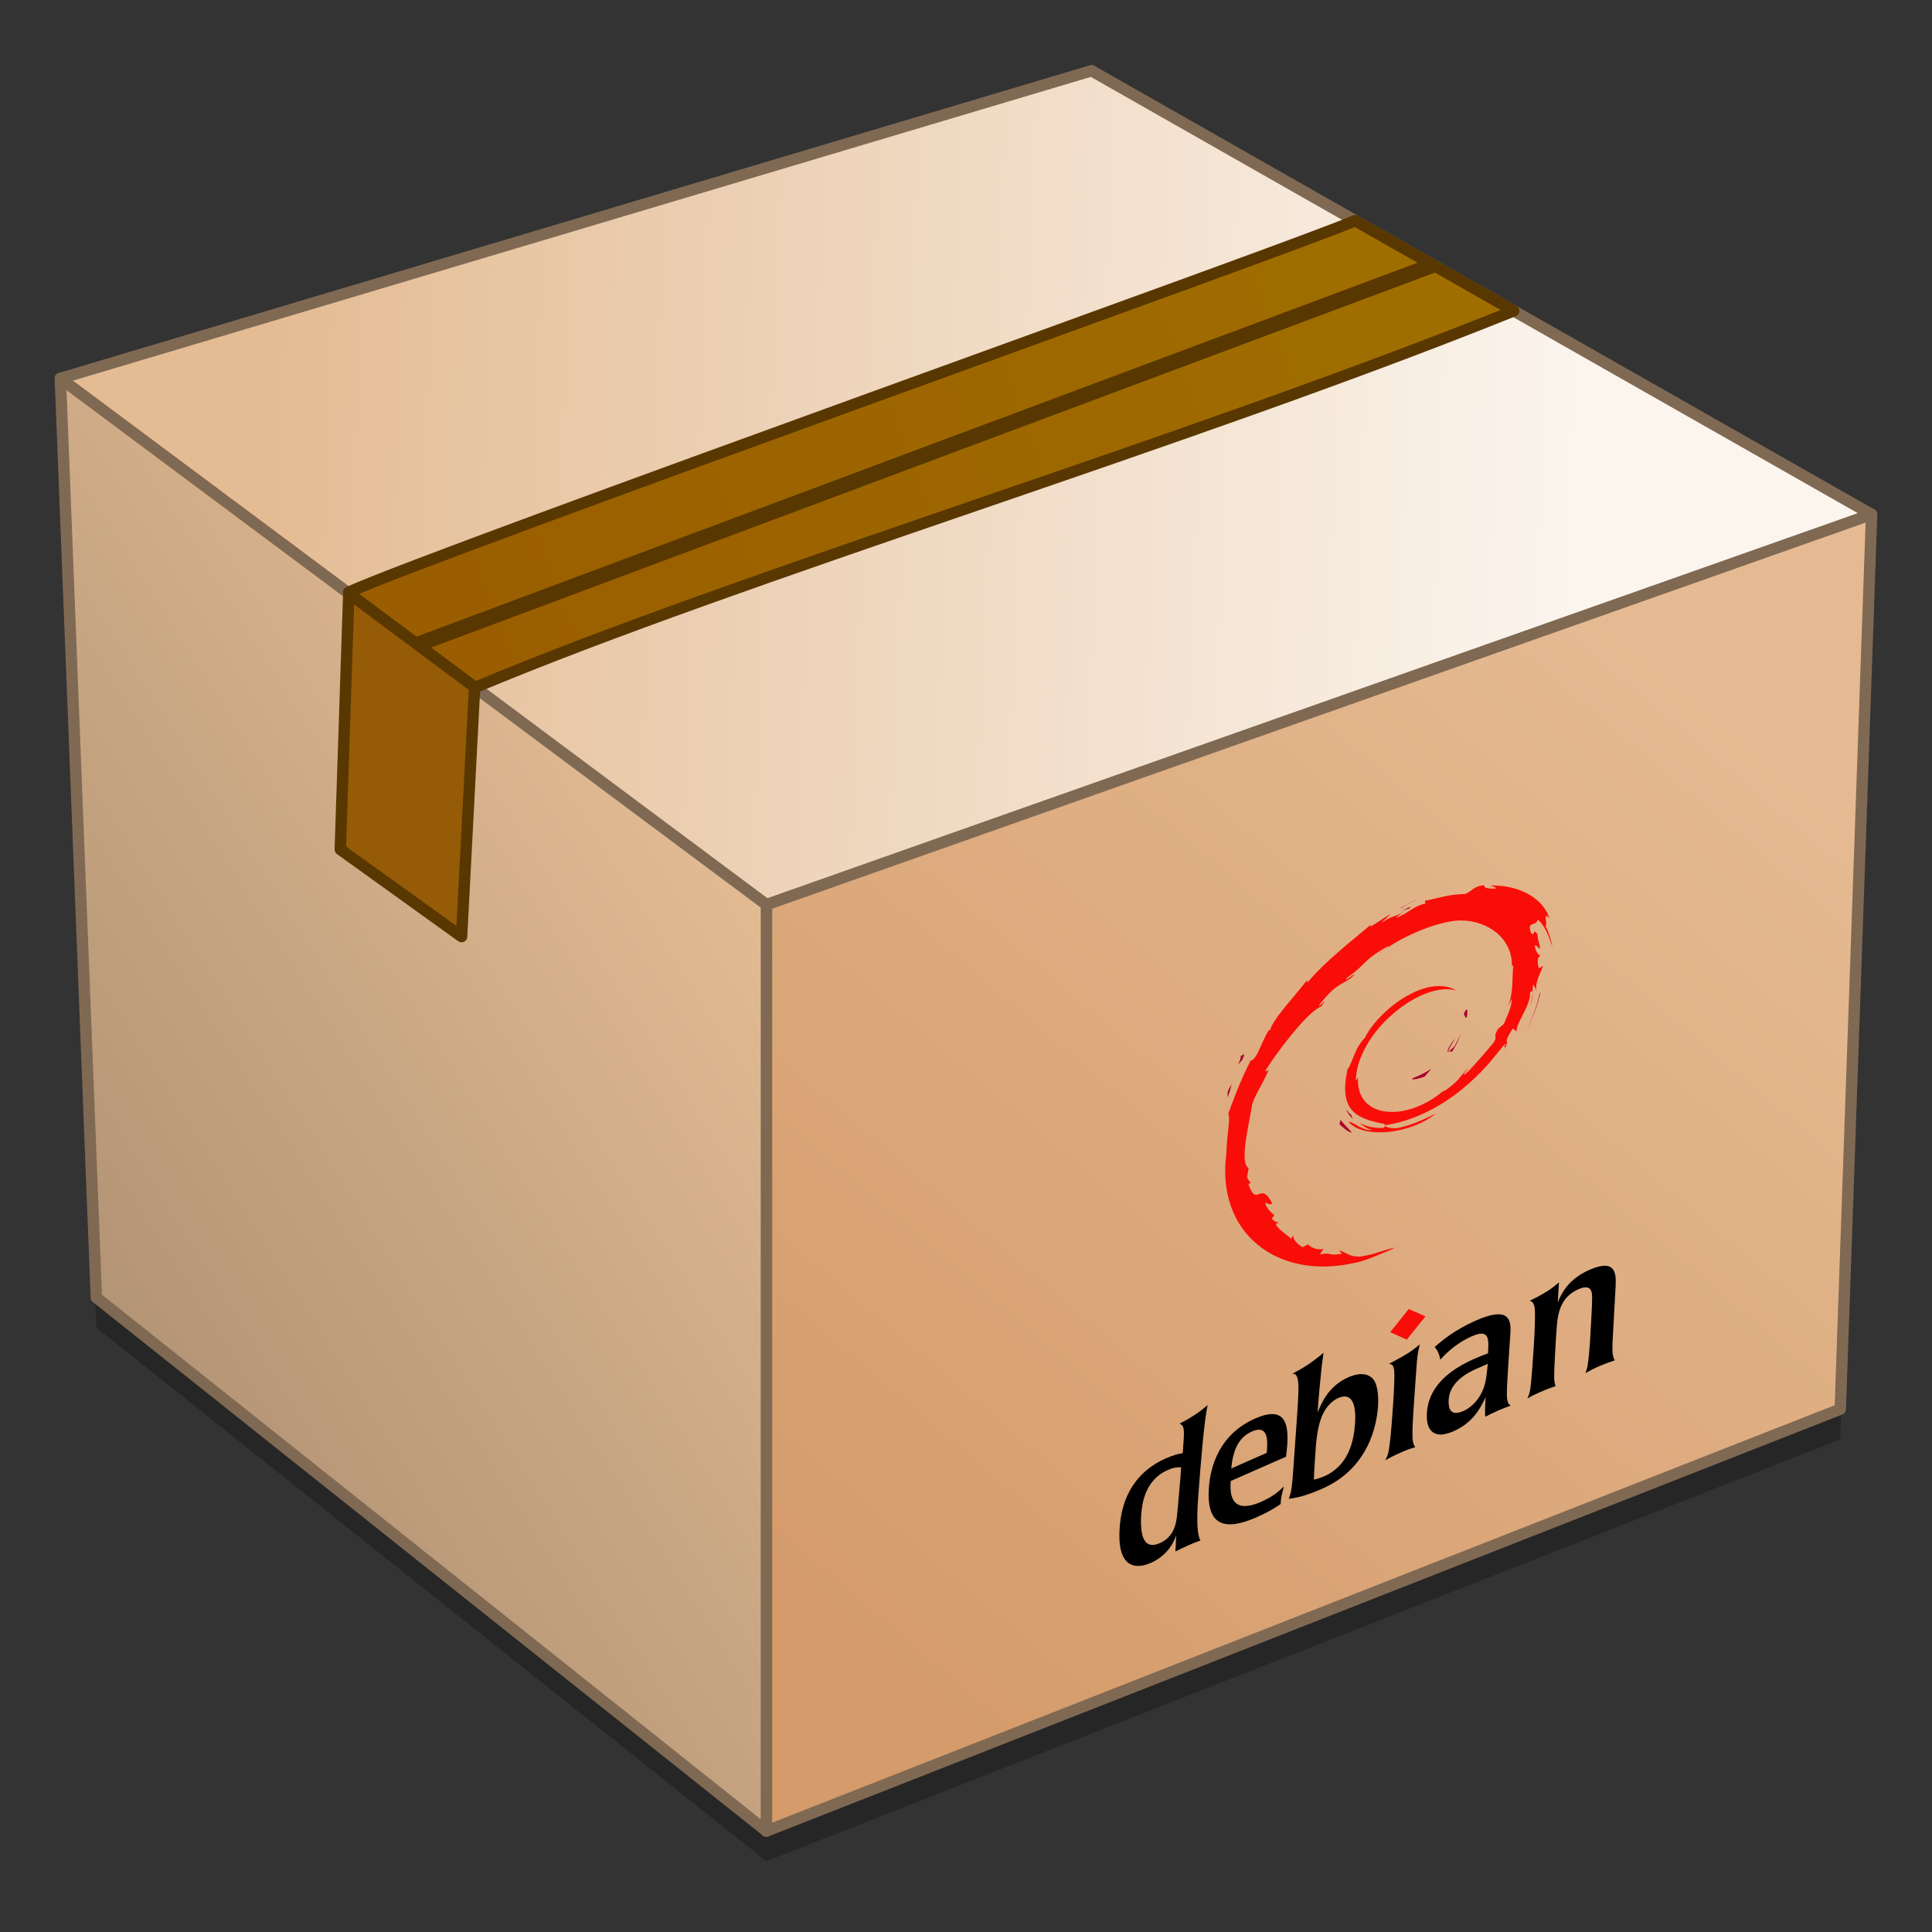 <?xml version="1.0" encoding="UTF-8" standalone="no"?>
<!-- Created with Inkscape (http://www.inkscape.org/) -->

<svg
   xmlns:i="http://ns.adobe.com/AdobeIllustrator/10.0/"
   xmlns:osb="http://www.openswatchbook.org/uri/2009/osb"
   xmlns:dc="http://purl.org/dc/elements/1.1/"
   xmlns:cc="http://creativecommons.org/ns#"
   xmlns:rdf="http://www.w3.org/1999/02/22-rdf-syntax-ns#"
   xmlns:svg="http://www.w3.org/2000/svg"
   xmlns="http://www.w3.org/2000/svg"
   xmlns:xlink="http://www.w3.org/1999/xlink"
   xmlns:sodipodi="http://sodipodi.sourceforge.net/DTD/sodipodi-0.dtd"
   xmlns:inkscape="http://www.inkscape.org/namespaces/inkscape"
   width="128"
   height="128"
   viewBox="0 0 33.867 33.867"
   version="1.1"
   id="svg1345"
   inkscape:version="0.92.2 5c3e80d, 2017-08-06"
   sodipodi:docname="gdebi.svg">
  <rect x="0" y="0" width="33.867" height="33.867" fill="#333333" stroke="none"/>
  <sodipodi:namedview
     id="base"
     pagecolor="#ffffff"
     bordercolor="#666666"
     borderopacity="1.0"
     inkscape:pageopacity="0.0"
     inkscape:pageshadow="2"
     inkscape:zoom="1"
     inkscape:cx="-88.232692"
     inkscape:cy="85.378741"
     inkscape:document-units="mm"
     inkscape:current-layer="layer1"
     showgrid="false"
     inkscape:window-width="1600"
     inkscape:window-height="803"
     inkscape:window-x="0"
     inkscape:window-y="0"
     inkscape:window-maximized="1"
     units="px" />
  <defs
     id="defs1339">
    <linearGradient
       inkscape:collect="always"
       id="linearGradient6985">
      <stop
         style="stop-color:#9a5e00;stop-opacity:1"
         offset="0"
         id="stop6981" />
      <stop
         style="stop-color:#a06e00;stop-opacity:1"
         offset="1"
         id="stop6983" />
    </linearGradient>
    <linearGradient
       inkscape:collect="always"
       id="linearGradient6956">
      <stop
         style="stop-color:#d59b6a;stop-opacity:1"
         offset="0"
         id="stop6952" />
      <stop
         style="stop-color:#e5ba92;stop-opacity:1"
         offset="1"
         id="stop6954" />
    </linearGradient>
    <linearGradient
       inkscape:collect="always"
       id="linearGradient6948">
      <stop
         style="stop-color:#e4bc94;stop-opacity:1"
         offset="0"
         id="stop6944" />
      <stop
         style="stop-color:#fbf5ee;stop-opacity:1"
         offset="1"
         id="stop6946" />
    </linearGradient>
    <linearGradient
       inkscape:collect="always"
       id="linearGradient1314-7">
      <stop
         style="stop-color:#e2bb93;stop-opacity:1"
         offset="0"
         id="stop1310" />
      <stop
         style="stop-color:#b39475;stop-opacity:1"
         offset="1"
         id="stop1312" />
    </linearGradient>
    <linearGradient
       id="linearGradient6987"
       osb:paint="solid">
      <stop
         style="stop-color:#77d2fb;stop-opacity:1;"
         offset="0"
         id="stop6985" />
    </linearGradient>
    <linearGradient
       gradientUnits="userSpaceOnUse"
       y2="461.022"
       x2="-364.828"
       y1="432.21"
       x1="-317.451"
       id="linearGradient1324-9"
       xlink:href="#linearGradient1314-7"
       inkscape:collect="always"
       gradientTransform="matrix(0.248,0,0,0.239,92.138,175.687)" />
    <linearGradient
       inkscape:collect="always"
       xlink:href="#linearGradient6948"
       id="linearGradient6950"
       x1="76.875"
       y1="42.31"
       x2="99.615"
       y2="43.236"
       gradientUnits="userSpaceOnUse"
       gradientTransform="matrix(1.005,0,0,1.005,-72.442,227.985)" />
    <linearGradient
       inkscape:collect="always"
       xlink:href="#linearGradient6956"
       id="linearGradient6958"
       x1="86.744"
       y1="63.525"
       x2="101.138"
       y2="46.591"
       gradientUnits="userSpaceOnUse"
       gradientTransform="matrix(1.005,0,0,1.005,-72.442,227.985)" />
    <linearGradient
       inkscape:collect="always"
       xlink:href="#linearGradient6985"
       id="linearGradient6988"
       x1="302.811"
       y1="172.379"
       x2="365.684"
       y2="149.549"
       gradientUnits="userSpaceOnUse"
       gradientTransform="matrix(0.266,0,0,0.266,-72.442,227.985)" />
  </defs>
  <g
     inkscape:label="Layer 1"
     inkscape:groupmode="layer"
     id="layer1"
     transform="translate(0,-263.133)">
    <path
       sodipodi:nodetypes="ccccc"
       inkscape:connector-curvature="0"
       id="path7010"
       d="m 13.435,279.521 19.373,-6.841 -0.549,15.684 -18.825,7.396 z"
       style="opacity:0.25;fill:#000000;fill-opacity:1;fill-rule:nonzero;stroke:none;stroke-width:0.2;stroke-linecap:round;stroke-linejoin:round;stroke-miterlimit:4;stroke-dasharray:none;stroke-opacity:1" />
    <path
       sodipodi:nodetypes="ccccc"
       inkscape:connector-curvature="0"
       id="path7012"
       d="m 1.058,270.296 12.377,9.225 10e-6,16.239 -11.746,-9.353 z"
       style="opacity:0.25;fill:#000000;fill-opacity:1;fill-rule:nonzero;stroke:none;stroke-width:0.2;stroke-linecap:round;stroke-linejoin:round;stroke-miterlimit:4;stroke-dasharray:none;stroke-opacity:1" />
    <path
       style="opacity:1;fill:url(#linearGradient6950);fill-opacity:1;fill-rule:nonzero;stroke:#806953;stroke-width:0.2;stroke-linecap:round;stroke-linejoin:round;stroke-miterlimit:4;stroke-dasharray:none;stroke-opacity:1"
       d="m 1.058,269.767 18.076,-5.394 13.674,7.778 -19.373,6.841 z"
       id="rect1234-2"
       inkscape:connector-curvature="0"
       sodipodi:nodetypes="ccccc" />
    <path
       style="opacity:1;fill:url(#linearGradient6958);fill-opacity:1;fill-rule:nonzero;stroke:#806953;stroke-width:0.2;stroke-linecap:round;stroke-linejoin:round;stroke-miterlimit:4;stroke-dasharray:none;stroke-opacity:1"
       d="m 13.435,278.992 19.373,-6.841 -0.549,15.684 -18.825,7.396 z"
       id="rect1237-9"
       inkscape:connector-curvature="0"
       sodipodi:nodetypes="ccccc" />
    <path
       style="opacity:1;fill:url(#linearGradient1324-9);fill-opacity:1;fill-rule:nonzero;stroke:#806953;stroke-width:0.2;stroke-linecap:round;stroke-linejoin:round;stroke-miterlimit:4;stroke-dasharray:none;stroke-opacity:1"
       d="m 1.058,269.767 12.377,9.225 10e-6,16.239 -11.746,-9.353 z"
       id="rect1240-7"
       inkscape:connector-curvature="0"
       sodipodi:nodetypes="ccccc" />
    <path
       style="opacity:1;fill:url(#linearGradient6988);fill-opacity:1;fill-rule:nonzero;stroke:#593700;stroke-width:0.2;stroke-linecap:round;stroke-linejoin:round;stroke-miterlimit:4;stroke-dasharray:none;stroke-opacity:1"
       d="m 23.754,267.001 c -0.909,0.41 -16.046,5.791 -17.64,6.512 l -5.4e-4,0.021 2.213,1.65 c 4.694,-1.968 12.458,-4.284 18.208,-6.602 z"
       id="path6967"
       inkscape:connector-curvature="0"
       sodipodi:nodetypes="cccccc" />
    <path
       style="fill:none;stroke:#593700;stroke-width:0.269px;stroke-linecap:butt;stroke-linejoin:miter;stroke-opacity:1"
       d="m 7.293,274.44 17.814,-6.655"
       id="path6990"
       inkscape:connector-curvature="0" />
    <path
       style="opacity:1;fill:#965b06;fill-opacity:1;fill-rule:nonzero;stroke:#593700;stroke-width:0.2;stroke-linecap:round;stroke-linejoin:round;stroke-miterlimit:4;stroke-dasharray:none;stroke-opacity:1"
       d="m 6.114,273.534 -0.149,4.489 2.126,1.528 0.228,-4.365 c 0.002,-0.001 0.005,-0.002 0.007,-0.003 z"
       id="path6974"
       inkscape:connector-curvature="0" />
    <g
       transform="matrix(0.003,-0.055,0.039,0.002,22.734,285.204)"
       id="g1007"
       style="overflow:visible">
      <g
         id="Layer_1"
         i:layer="yes"
         i:dimmedPercent="50"
         i:rgbTrio="#4F008000FFFF">
        <g
           id="g977">
          <path
             style="fill:#a80030"
             inkscape:connector-curvature="0"
             i:knockout="Off"
             d="m 59.681,48.316 c -1.148,-2.957 -0.74,0.541 0.356,4.404 0.931,1.082 1.823,2.055 2.665,2.928 -1.283,-2.414 -2.223,-4.866 -3.022,-7.332"
             id="path939" />
          <path
             style="fill:#a80030"
             inkscape:connector-curvature="0"
             i:knockout="Off"
             d="m 68.215,64.28 c 2.202,1.801 4.361,3.115 6.258,3.594 -1.38,-0.417 -2.846,-1.497 -4.353,-2.525 -4.298,-5.592 1.094,-0.509 2.615,0.03 -6.965,-6.041 -3.125,-0.862 -4.519,-1.099"
             id="path941" />
          <path
             style="fill:#a80030"
             inkscape:connector-curvature="0"
             i:knockout="Off"
             d="m 80.015,70.312 c 3.468,0.404 1.871,-1.027 0.421,-1.519 0.032,0.552 -1.968,0.966 -0.421,1.519"
             id="path943" />
          <path
             style="fill:#a80030"
             inkscape:connector-curvature="0"
             i:knockout="Off"
             d="m 112.339,38.129 c 0.44,1.555 1.016,3.363 0.683,3.099 0.907,1.717 1.269,2.106 -0.683,-3.099"
             id="path945" />
          <path
             style="fill:#a80030"
             inkscape:connector-curvature="0"
             i:knockout="Off"
             d="m 113.022,41.23 c 0,0 -0.572,-1.099 -0.572,-1.099 0,0 0.459,1.023 0.459,1.023 0,0 0.113,0.076 0.113,0.076"
             id="path947" />
          <path
             style="fill:#f90d08;fill-opacity:1"
             inkscape:connector-curvature="0"
             i:knockout="Off"
             d="m 86.274,89.967 c -2.933,0.154 -5.003,-1.461 -8.137,-2.932 0,0 -1.79,-2.609 -1.79,-2.609 -3.364,-2.151 -1.542,0.195 -4.154,-1.348 -3.087,-3.339 -9.526,-10.113 -10.697,-12.268 -0.574,-1.571 1.556,1.077 2.128,1.427 -3.561,-4.444 -4.178,-3.584 -7.88,-10.35 0,0 0.201,-0.192 0.201,-0.192 -11.128,-16.636 -10.125,-39.261 3.043,-38.701 -0.892,-0.189 -0.809,-0.507 -1.278,-0.873 6.374,-0.704 15.297,5.187 21.791,14.975 6.638,9.611 9.771,20.85 8.433,27.7 C 89.558,61.042 89.914,53.55 86.178,44.652 82.737,35.969 76.174,27.808 71.4,25.04 67.956,20.587 62.768,19.97 61.117,18.028 48.133,15.183 45.775,22.555 44.452,35.16 c -0.094,1.989 -0.768,0.546 -1.314,0.803 -0.352,-4.215 0.067,-8.051 1.166,-11.187 -0.916,1.657 -1.74,3.449 -2.038,5.785 -0.659,-3.973 2.558,-9.182 2.185,-10.723 -5.147,6.699 -3.058,27.697 4.05,38.878 -2.063,-5.161 -4.471,-11.696 -5.305,-17.435 -0.132,-2.409 0.247,-5.656 0.769,-5.065 2.161,15.064 8.951,30.804 20.562,44.134 2.915,3.401 7.095,7.127 7.539,8.198 -2.11,-1.625 -0.616,0.27 -2.41,-0.981 4.649,3.404 0.815,-1.456 7.141,3.543 0,0 -0.862,1.819 -0.862,1.819 2.536,-0.662 8.332,5.68 12.501,5.071 1.902,1.459 -0.836,1.604 -4.528,0.043 4.26,2.16 4.214,0.595 7.263,1.162 -0.73,0.581 -1.444,1.356 -2.301,1.747 2.795,-1.367 6.145,1.462 8.345,2.176 -0.079,-0.69 -2.291,-2.156 1.5,-2.463 1.721,0.063 1.189,0.78 1.715,1.06 -0.016,-0.54 0.739,-1.958 2.904,-2.804 0.828,0.628 -0.875,1.667 -0.631,2.523 1.773,-0.537 2.922,-1.472 4.43,-1.501 2.236,-2.474 -0.77,-0.888 0.252,-2.897 4.051,-2.614 2.032,2.213 4.467,2.56 -2.019,4.004 -6.691,6.269 -8.588,7.317 2.5,-0.792 4.719,-2.078 6.733,-3.654 0.157,1.228 4.996,-1.934 2.355,1.609 7.095,-3.749 10.235,-16.102 9.524,-27.421 -0.238,1.374 -0.533,3.113 -0.932,2.486 -0.143,-5.613 0.407,-4.622 0.961,-5.418 -0.644,-4.558 -2.004,-4.879 -3.094,-7.897 -0.552,-8.551 -1.498,-10.206 -2.828,-18.046 0,0 -0.895,0.341 -0.895,0.341 -1.049,-5.626 -3.02,-6.585 -4.968,-12.66 0.034,-0.366 1.415,1.96 2.335,3.873 -2.58,-5.446 -1.368,-5.172 -4.24,-10.496 1.083,1.316 2.006,2.71 3.039,4.113 -1.903,-4.423 -5.74,-10.575 -3.694,-8.661 -4.819,-7.222 -12.604,-19.987 -19.566,-27.187 0,0 0.851,-0.2 0.851,-0.2 -3.723,-3.307 -12.842,-14.317 -16.361,-15.267 0,0 -0.463,-0.869 -0.463,-0.869 -2.455,-1.727 -4.922,-2.872 -7.294,-4.255 -3.227,-2.261 -2.161,-3.244 -2.413,-2.942 -7.23,-4.472 -12.736,-6.752 -17.29,-8.713 -0.752,1.28 -7.568,-0.191 -12.448,0.158 C 6.589,-37.09 -6.916,-7.756 -0.36,25.468 0.336,30.379 3.085,37.735 5.286,44.009 3.898,36.632 2.917,35.667 1.855,28.51 c -0.361,-5.136 0.983,-6.23 1.644,-9.839 0,0 -1.087,1.411 -1.087,1.411 -1.034,-7.108 0.452,-4.115 -0.527,-9.891 0,0 1.844,1.564 1.844,1.564 -0.743,-2.306 0.207,-6.051 1.132,-7.058 0,0 -0.998,-2.518 -0.998,-2.518 1.25,-2.96 2.363,-4.526 3.733,-4.376 0,0 -1.223,-0.832 -1.223,-0.832 0.663,-0.892 4.746,-10.82 4.88,-5.622 0.202,-0.961 0.075,-2.248 1.18,-3.61 0,0 1.177,1.086 1.177,1.086 1.128,-2.464 2.984,-4.514 3.928,-4.328 -0.652,1.312 -0.52,2.238 -0.371,3.157 7.662,-6.086 -1.967,-6.696 5.897,-11.226 0,0 0.433,1.012 0.433,1.012 0.457,-0.754 1.087,-1.206 1.648,-1.805 0,0 2.969,0.519 2.969,0.519 1.628,-4.444 13.754,-0.874 19.957,-0.052 2.589,0.516 6.442,3.918 11.449,6.559 0,0 -0.427,-1.538 -0.427,-1.538 4.403,3.039 19.643,17.222 21.656,23.692 3.706,3.202 -0.233,-0.625 0.152,-1.226 7.182,7.012 6.71,9.159 9.341,13.854 3.846,5.091 -2.419,-4.346 -0.04,-1.925 4.802,8.768 5.586,6.253 10.757,17.697 0.044,1.202 -1.755,-2.815 -2.703,-3.831 5.089,7.358 10.798,23.27 11.887,33.637 1.224,12.091 -3.841,25.72 -13.454,26.175 0,0 0.136,0.62 0.136,0.62 -4.036,-0.349 -8.077,0.897 -13.102,-1.377 0,0 2.554,1.53 2.554,1.53"
             id="path949" />
          <path
             style="fill:#a80030"
             inkscape:connector-curvature="0"
             i:knockout="Off"
             d="m 44.969,16.195 c 0,0 -1.447,-0.439 -1.447,-0.439 -0.919,1.886 -2.127,3.375 -2.484,5.802 1.505,-1.722 1.907,-3.013 3.932,-5.363"
             id="path951" />
          <path
             style="fill:#a80030"
             inkscape:connector-curvature="0"
             i:knockout="Off"
             d="m 46.802,20.734 c 0.324,-1.003 0.95,-1.583 1.541,-2.242 -1.248,0.614 -2.03,1.91 -2.873,3.11 0,0 1.331,-0.868 1.331,-0.868"
             id="path953" />
          <path
             style="fill:#a80030"
             inkscape:connector-curvature="0"
             i:knockout="Off"
             d="m 89.006,102.674 c 0,0 -0.857,-0.448 -0.857,-0.448 -3.872,-0.84 -8.071,-2.63 -12.369,-5.352 4.586,3.007 9.093,4.957 13.226,5.8"
             id="path955" />
          <path
             style="fill:#a80030"
             inkscape:connector-curvature="0"
             i:knockout="Off"
             d="m 113.436,38.725 c 1.222,1.979 2.152,4.856 3.273,6.963 -1.217,-2.739 -2.37,-5.459 -3.635,-8.144 0,0 0.363,1.181 0.363,1.181"
             id="path957" />
          <path
             style="fill:#a80030"
             inkscape:connector-curvature="0"
             i:knockout="Off"
             d="m 63.935,-30.138 c -2.433,0.368 -4.808,-3.183 -1.595,0.725 3.771,2.158 0.506,-0.783 1.595,-0.725"
             id="path959" />
          <path
             style="fill:#a80030"
             inkscape:connector-curvature="0"
             i:knockout="Off"
             d="m 50.107,-35.029 c 2.085,0.943 3.191,1.133 4.332,1.503 -2.951,-2.515 -2.868,-1.204 -4.332,-1.503"
             id="path961" />
          <path
             inkscape:connector-curvature="0"
             i:knockout="Off"
             d="m -71.826,-46.857 c -0.09,-0.089 -9.492,-0.379 -12.015,-0.635 -2.052,-0.239 -6.428,-0.642 -8.71,-7.083 -2.338,-6.6 2.064,-8.037 4.033,-8.498 2.171,-0.541 4.155,-0.475 5.027,-0.446 2.796,0.094 10.685,0.621 14.294,10.66 1.089,3.031 1.114,4.707 1.132,6.031 0,0 -3.76,-0.03 -3.76,-0.03 m -16.094,-26.003 c -16.453,-0.576 -11.743,12.762 -11.05,14.724 1.957,5.541 5.219,9.187 9.219,10.816 0,0 -5.16,0.019 -5.16,0.019 0.662,1.708 1.381,3.417 2.365,6.202 0.35,0.99 0.635,1.798 0.831,2.519 0.255,0.721 0.452,1.439 0.678,2.248 1.373,-1.386 5.222,-2.341 14.373,-2.071 8.887,0.262 23.856,0.704 28.808,2 -2.155,-3.246 -3.799,-6.037 -6.343,-12.11 -0.81,2.353 -1.68,2.326 -9.347,2.089 -0.262,-1.682 -0.626,-3.81 -1.941,-7.46 -5.718,-15.863 -15.687,-18.74 -22.432,-18.976"
             id="path963" />
          <path
             inkscape:connector-curvature="0"
             i:knockout="Off"
             d="m -67.625,-24.297 c 4.894,0.224 9.774,1.877 12.081,8.294 2.544,7.075 -2.304,7.491 -6.54,7.207 0,0 -5.542,-15.501 -5.542,-15.501 m 8.177,24.511 c 6.881,0.161 12.875,-1.776 8.032,-15.214 -6.627,-18.389 -19.83,-18.769 -22.638,-18.85 -11.914,-0.343 -13.718,7.746 -8.81,21.647 2.19,6.202 3.846,9.238 4.727,10.892 2.098,-0.041 3.621,0.448 5.649,1.044 -1.453,-1.943 -3.331,-4.435 -5.27,-9.911 -5.019,-14.175 3.273,-14.129 6.15,-14.051 0,0 8.624,24.184 8.624,24.184 0,0 3.536,0.259 3.536,0.259"
             id="path965" />
          <path
             inkscape:connector-curvature="0"
             i:knockout="Off"
             d="m -51.3,30.086 c -5.511,-0.102 -13.493,-1.816 -17.292,-12.548 -0.523,-1.478 -0.995,-3.316 -1.242,-4.51 2.068,-0.139 5.739,-0.061 9.996,0.029 5.079,0.108 8.024,0.989 9.555,1.663 4.872,2.015 6.483,6.34 6.78,7.167 2.519,7.013 -3.184,8.284 -7.798,8.198 0,0 0,0 0,0 M -67.161,3.516 c -4.376,-0.1 -6.86,-0.156 -9.143,-1.3 0.381,3.742 1.504,8.419 3.491,14.045 1.272,3.603 4.97,14.074 14.411,19.877 4.406,2.759 9.369,3.767 12.867,3.827 2.133,0.036 6.673,-0.257 8.663,-2.896 1.839,-2.542 1.755,-6.68 0.159,-11.108 -3.184,-8.835 -8.813,-11.504 -11.72,-12.93 3.001,0.064 13.484,0.376 19.079,1.22 -3.912,-5.979 -5.527,-9.639 -7.18,-13.559 0.354,3.531 -3.512,3.443 -16.129,3.156 0,0 -14.497,-0.33 -14.497,-0.33"
             id="path967" />
          <path
             inkscape:connector-curvature="0"
             i:knockout="Off"
             d="m -57.844,57.65 c -0.485,-1.88 -0.831,-3.195 -1.792,-5.916 -1.057,-2.993 -1.908,-5.059 -2.844,-7.209 1.464,0.952 2.134,1.334 6.106,1.676 5.433,0.459 19.591,0.776 22.316,0.172 2.081,-0.43 2.133,-1.26 2.255,-2.553 3.222,7.642 4.349,9.794 6.692,13.357 -2.87,-0.782 -4.211,-0.899 -8.179,-0.956 -20.594,-0.48 -22.835,-0.607 -24.554,1.429"
             id="path969" />
          <path
             inkscape:connector-curvature="0"
             i:knockout="Off"
             d="m -30.177,88.114 c -3.836,-0.224 -6.504,-0.344 -9.175,-1.983 -3.406,-2.022 -5.362,-5.352 -6.236,-7.819 -2.015,-5.687 0.541,-6.875 3.468,-6.84 5.608,0.067 8.862,8.011 10.146,11.607 0,0 1.797,5.035 1.797,5.035 M -46.782,62.03 c -3.762,-0.05 -6.892,1.69 -6.641,6.956 0.175,2.355 1.01,4.72 1.279,5.48 3.084,8.733 8.209,11.719 11.369,13.552 -2.674,-0.121 -4.26,-0.039 -6.263,0.227 0.667,1.716 1.393,3.434 2.405,6.301 0.573,1.624 0.995,3.154 1.508,4.78 0.65,-1.046 1.052,-1.613 3.294,-1.886 2.215,-0.172 4.497,-0.155 7.677,-0.13 0,0 12.243,0.191 12.243,0.191 4.537,0.035 8.32,-1.836 3.195,-16.056 -3.364,-9.333 -7.107,-14.807 -8.976,-17.541 -0.9,1.111 -1.686,2.035 -3.94,2.846 3.338,3.697 6.134,8.515 7.897,13.421 2.826,7.863 -0.452,7.832 -5.103,7.789 -0.588,-1.804 -1.012,-3.322 -1.928,-5.883 -4.294,-12.002 -10.029,-19.941 -18.015,-20.048"
             id="path971" />
          <path
             inkscape:connector-curvature="0"
             i:knockout="Off"
             d="m -21.523,143.513 c -2.024,0.099 -4.205,0.098 -5.481,1.463 -0.639,-2.151 -0.904,-3.419 -2.314,-7.411 -0.826,-2.338 -1.395,-3.601 -2.228,-5.449 0.923,0.387 1.296,0.587 2.394,0.782 1.492,0.294 6.215,0.498 7.846,0.501 0,0 6.51,0.012 6.51,0.012 2.829,0.005 6.919,0.013 8.254,-0.279 0.951,-0.19 3.538,-0.665 1.523,-6.272 -1.974,-5.492 -5.143,-7.329 -7.423,-8.013 -2.372,-0.775 -4.653,-0.785 -13.546,-0.824 -7.681,0.06 -8.403,0.057 -10.176,1.013 -0.459,-1.639 -1.055,-3.665 -2.076,-6.556 -0.817,-2.312 -1.419,-3.851 -2.277,-5.77 1.203,0.678 1.821,1.066 5.261,1.277 3.379,0.215 19.711,0.693 23.224,-0.151 2.161,-0.461 2.351,-1.417 2.57,-2.46 3.031,7.753 4.705,10.246 6.344,12.652 0,0 -6.336,-0.028 -6.336,-0.028 2.271,1.159 7.262,3.579 10.737,13.22 4.363,12.106 -1.067,12.199 -4.638,12.297 0,0 -18.168,-0.004 -18.168,-0.004"
             id="path973" />
          <path
             style="fill:#f90d08;fill-opacity:1"
             inkscape:connector-curvature="0"
             i:knockout="Off"
             d="m -16.124,59.022 c 0,0 -7.682,-7.8 -7.682,-7.8 0,0 2.095,-7.621 2.095,-7.621 0,0 7.663,7.769 7.663,7.769 0,0 -2.076,7.651 -2.076,7.651"
             id="path975" />
        </g>
      </g>
    </g>
  </g>
</svg>
